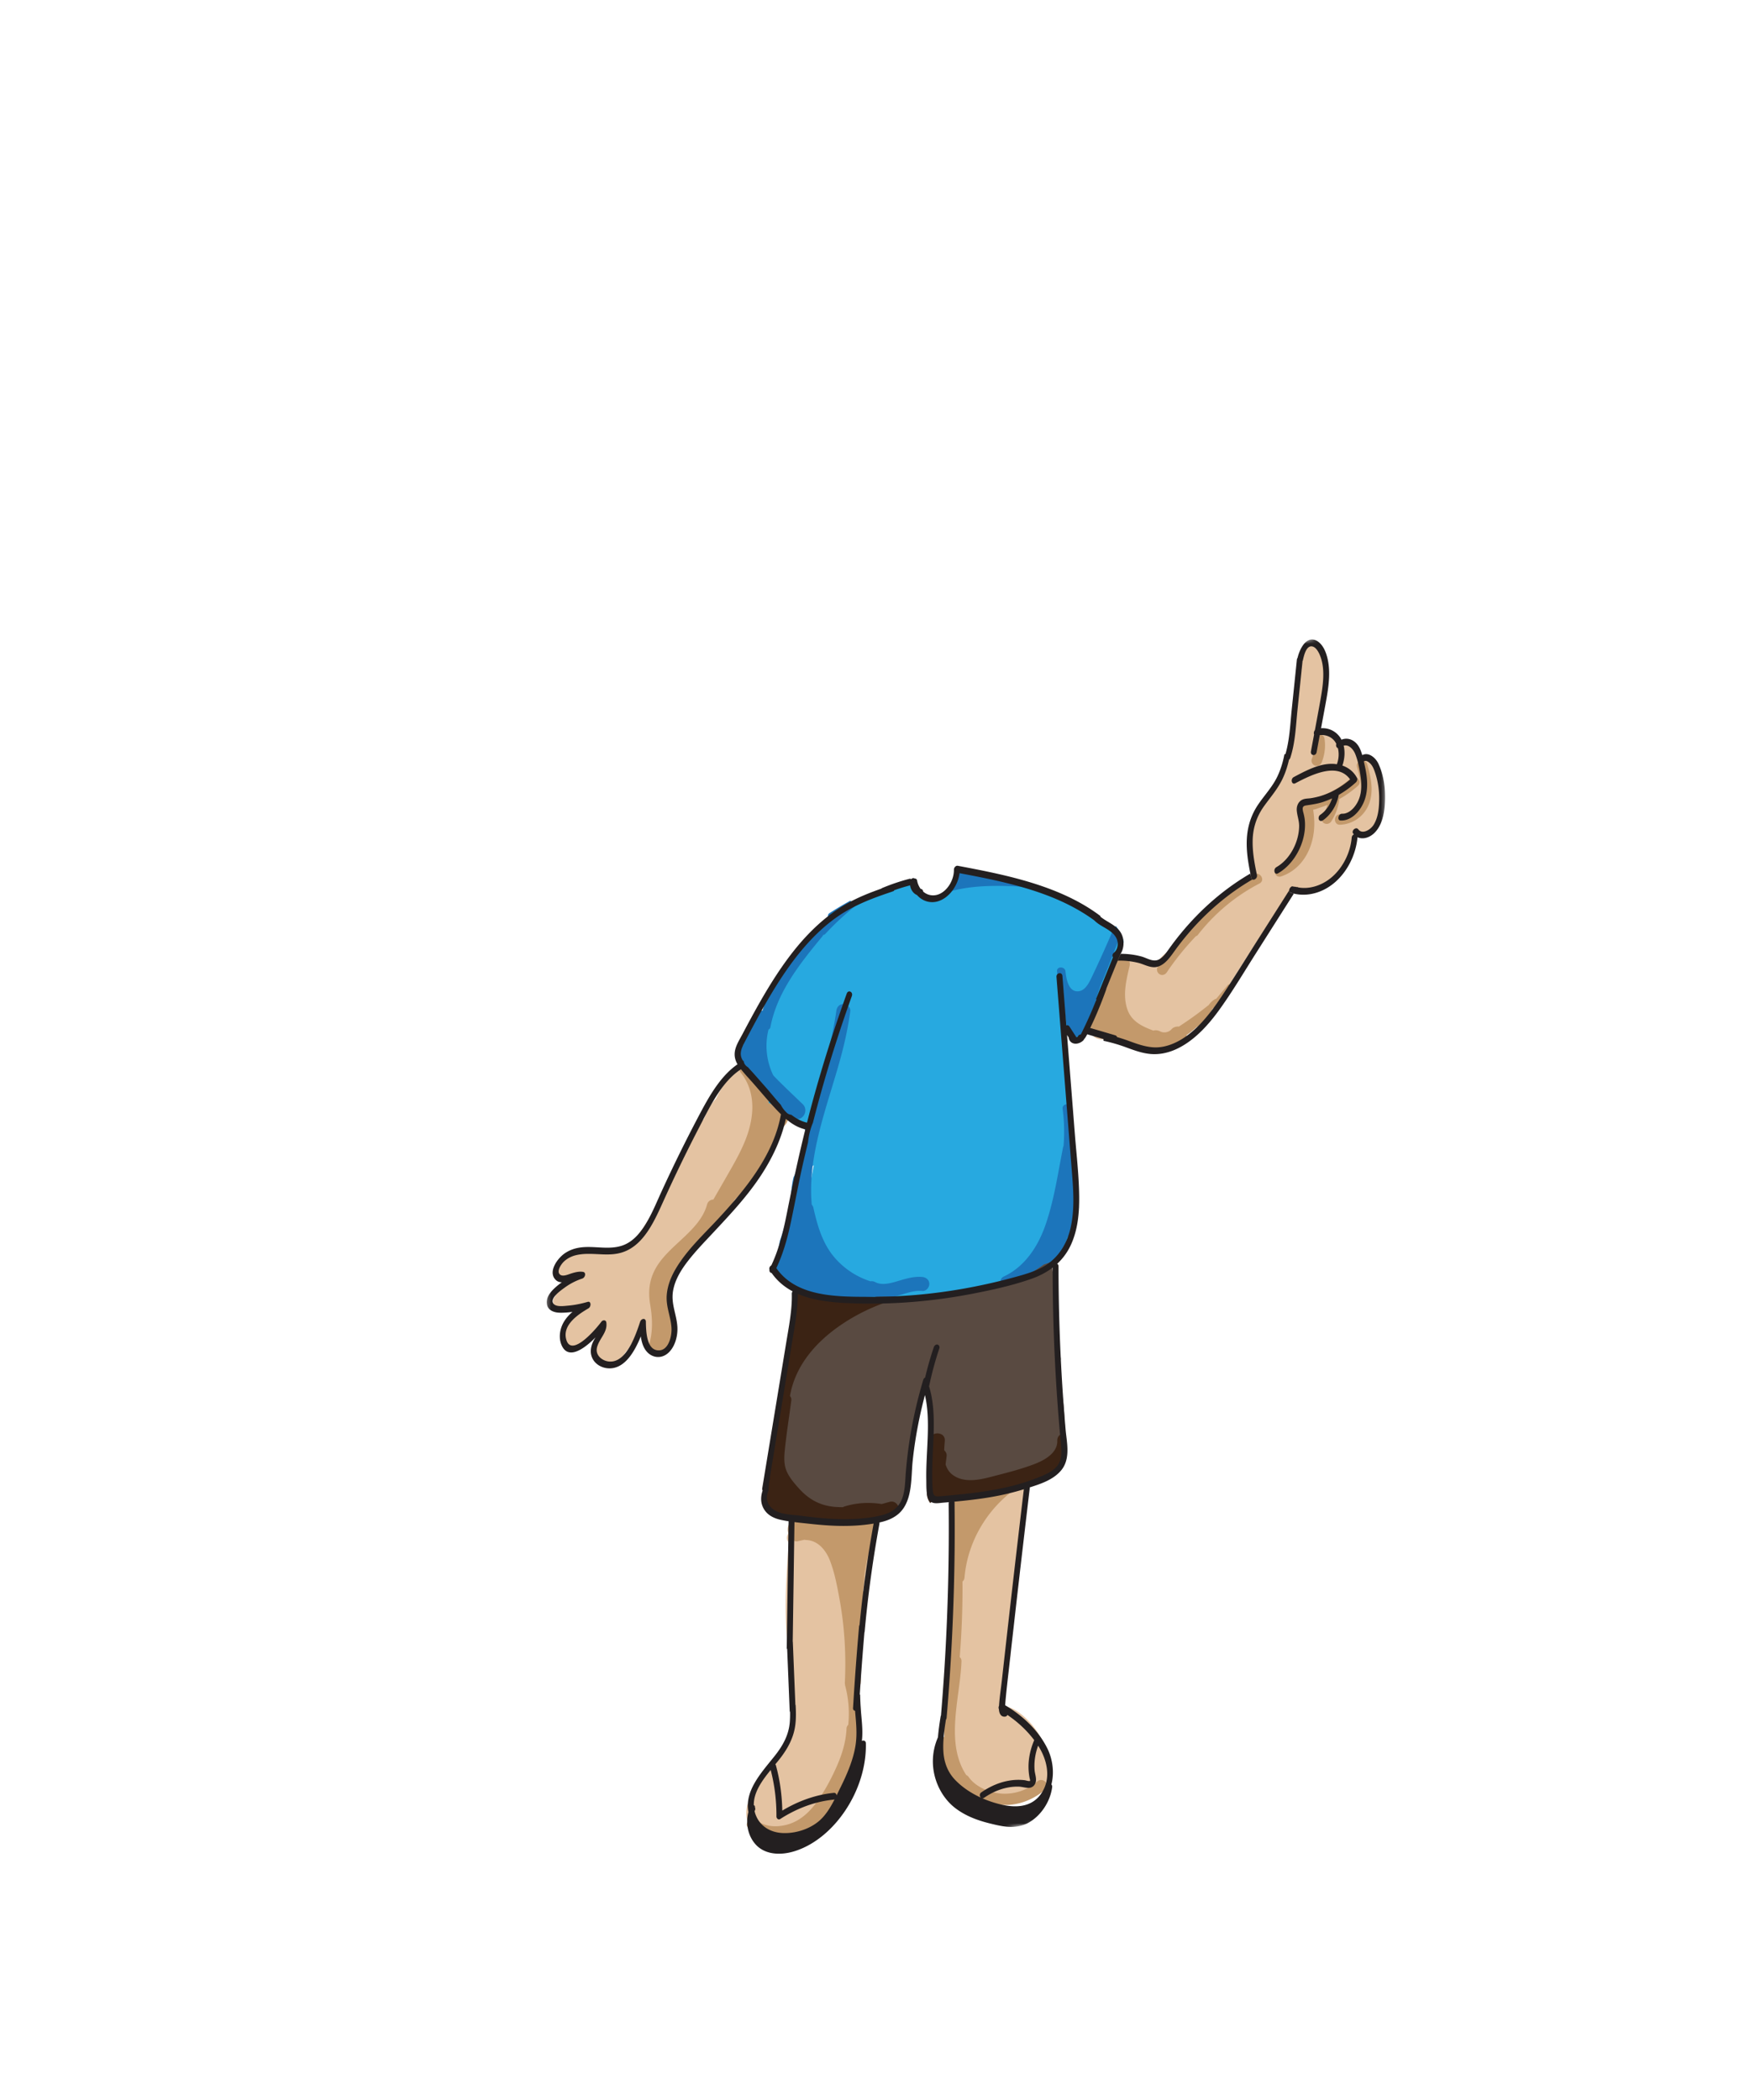 <svg width="500" height="600" xmlns="http://www.w3.org/2000/svg" xmlns:xlink="http://www.w3.org/1999/xlink"><defs><path id="a" d="M240.819.554l-.603 324.551L.908 367l.603-324.551"/><path id="c" d="M240.819.554l-.603 324.551L.908 367l.603-324.551"/><path id="e" d="M240.819.554l-.603 324.551L.908 367l.603-324.551"/></defs><g fill="none" fill-rule="evenodd"><path d="M391.687 217.387c-1.093-1.3-2.473-1.404-3.614-.848a26.24 26.24 0 00-1.052-2.381c-.97-1.932-2.859-2.111-4.346-1.343a12.534 12.534 0 00-1.896-2.585c-1.144-1.195-3.135-1.303-4.475-.412.627-3.135 1.121-6.287 1.352-9.468.578-.64.93-1.507 1.046-2.444.47-3.783.244-7.503-.496-11.238-.875-4.415-7.623-2.546-6.75 1.86a26.1 26.1 0 01.396 3.019c-.704.559-1.167 1.429-1.106 2.633.49 9.854-2.52 19.369-4.738 28.877-.028.122-.042.239-.058.357a29.182 29.182 0 00-3.44 4.966c-.498.252-.962.63-1.343 1.182-2.08 3.009-3.905 5.208-4.065 8.966-.163 3.808.27 7.664.882 11.432-5.517 2.852-10.177 6.89-14.317 11.514-2.716 3.034-5.819 6.329-8.139 9.939a3.769 3.769 0 00-1.65.43c-1.276.67-2.396 1.776-3.12 3.032a123.17 123.17 0 00-6.959-1.096c-1.935-.242-3.775-.163-5.229 1.37-1.58 1.669-2.049 4.549-2.72 6.653l-2.725 8.556c-2.774 1.46-2.242 6.607 1.631 6.607.082 0 .153-.018.232-.023.424.042.847.012 1.271-.102l.836-.352a3.28 3.28 0 00.48-.356l.022.01a32.862 32.862 0 007.46 1.929c.524.895 1.485 1.5 2.887 1.39 8.74-.69 14.5-5.516 18.912-11.975a3.419 3.419 0 001.415-1.311 753.638 753.638 0 0120.883-32.14c4.982 1 9.934-.831 13.223-4.896 2.647-3.272 3.788-7.121 4.323-11.124 1.212.654 2.765.715 4.091-.402 5.371-4.527 5.246-15.058.896-20.226" fill="#E4C3A2"/><path d="M350.8 281.428l-3.343 3.978a.478.478 0 00-.286.061 5.421 5.421 0 00-1.857 1.737.62.62 0 00-.149.087 99.878 99.878 0 01-8.344 6.02c-.093-.01-.185-.027-.28-.023-.64.029-1.327.238-1.767.732-.139.155-.295.288-.45.424a5.146 5.146 0 01-.526.302 5.648 5.648 0 01-.747.204 5.436 5.436 0 01-.755.001 5.19 5.19 0 01-.649-.178c-.05-.027-.104-.049-.154-.076-.575-.32-1.287-.428-1.926-.252-.01.003-.023.01-.035.013-3.1-1.149-6.182-2.58-7.38-5.925-1.457-4.068-.387-8.417.57-12.469.736-3.13-4.083-4.465-4.822-1.33-.454 1.926-.903 3.912-1.176 5.91a2.477 2.477 0 00-.478.075c-1.143.314-1.706 1.304-1.836 2.411-.25 2.15-.969 4.277-2.022 6.162-.773 1.384-1.704 2.752-.856 4.36.636 1.207 1.911 1.78 3.083 2.358a35.341 35.341 0 0014.97 3.625c.213.004.418-.032.618-.084 2.787.933 6.11.242 8.106-1.995.442-.496.732-1.09.732-1.768l-.003-.027a29.263 29.263 0 002.95-2.376.501.501 0 00.2-.091 17.01 17.01 0 004.143-4.796.509.509 0 00.067-.222c.531-.42.964-.938 1.25-1.546 1.286-1.531 2.572-3.064 3.86-4.595.41-.49-.294-1.2-.708-.707" fill="#C3996B"/><path d="M224.107 314.813c-.298-.414-.671-.744-1.173-.933a10.939 10.939 0 00-1.514-2.438c-.41-.503-1.11-.688-1.795-.644a41.114 41.114 0 00-4.768-5.591c-.827-.81-2.416-.903-3.284-.104a2.238 2.238 0 00-.528.728c-3.114 1.96-5.007 4.952-6.462 8.09-1.616 1.56-2.658 3.723-3.443 5.76a14.384 14.384 0 00-2.912 4.368c-1.998 3.115-3.636 6.415-4.853 9.872a1.964 1.964 0 00-.108.596 171.908 171.908 0 00-4.45 7.573c-3.025 5.48-6.1 11.52-11.247 15.67-.034 0-.067-.01-.102-.006l-2.565.162c-.235.015-.46.07-.665.168-3.293-.256-6.616-.485-9.874-.027-.424.059-.743.376-.924.763-.266.06-.532.117-.791.2-1.44.462-3.623 1.49-3.504 3.296.014.216.069.404.147.57.039.668.19 1.312.35 1.96.579.267.993.759 1.1 1.47.145.964-.473 1.858-1.395 2.138a17.25 17.25 0 00-.62.203l-.117.039a.38.38 0 01-.058.03l-.001.002c.282.579.323 1.283-.066 1.802-.127.169-.23.344-.336.525l-.021.032c-.002.02-.003.039-.01.074a3.213 3.213 0 01-.058.258c.003.042-.025.297-.024.374 0 .088.05.398.038.377.019.093.037.186.062.278.028.1.063.197.097.294.01.006.126.28.163.345.064.116.139.224.212.333.04.046.152.187.183.219.067.069.14.13.212.195.015-.01.305.19.368.229.014.008.018.01.028.018.02.002.036.002.068.007.075.012.262.027.288.035l.11-.002c.145-.024.295-.055.473-.103.363-.1.689-.093.98-.023.688-.15 1.378-.29 2.035-.547.594-.234 1.28.205 1.507.74.105.25.11.52.054.774l.01-.002-.011.009a1.231 1.231 0 01-.576.814c-.477.275-.93.587-1.396.879-.158.1-.323.183-.485.273a1.883 1.883 0 01-1.082.838c-.022.007-.043.01-.064.016-.008.066-.014.132-.033.202-.336 1.284-.483 2.635-.22 3.892.275 1.31.82 2.538 1.374 3.75.038-.011.07-.013.11-.028a.973.973 0 01.28-.055c.154-.104.302-.214.455-.32.288.119.613.153.946.066 1.609-.418 3.102-1.357 4.217-2.613.137-.112.27-.231.417-.327.58-.377 1.412-.116 1.748.459.36.616.119 1.372-.458 1.748-.05.033-.2.149-.187.135a3.455 3.455 0 00-.13.11c-.16.148-.296.31-.44.47l-.067.096-.09.135c.498.177.866.645.87 1.193a9.334 9.334 0 00.03.578c.048.227.096.45.168.674.035.106.075.21.115.314.012.02.112.25.13.285.124.249.264.49.419.72.02.032.123.172.143.205.075.09.15.18.23.267a.023.023 0 00.008.007c.239-.014.48.037.69.169.004 0 .278.162.213.13-.08-.035.196.068.232.078.074.02.15.038.228.052.027.003.074.008.102.008.112.002.223.006.336 0 .014 0 .103-.008.152-.012.053-.013.22-.046.217-.045a4.98 4.98 0 00.238-.07c.03-.01.062-.011.094-.018.169-.185.312-.39.465-.59a1.4 1.4 0 00.67-.02c1.624-.456 2.874-1.641 3.725-3.056a9.232 9.232 0 001.796-2.727c.125.262.262.518.423.762.319-.89.77-1.745 1.249-2.544.366-.613 1.13-.784 1.748-.458.606.32.802 1.174.458 1.748a20.95 20.95 0 00-.455.816c.012.032.035.057.044.09.033.132.076.26.115.39a.925.925 0 01.367.263c.19.24.376.486.555.736l.025.034a.993.993 0 01.242.11c.3.203.592.432.849.69.048.047.09.1.136.149.56-.12 1.02-.35 1.34-.713 2.412-1.604 2.306-4.515 2.112-7.048l-.666-8.726v-.001a1.5 1.5 0 00.449-.77c1.766-8.54 9.037-14.672 15.247-20.82 3.595-3.558 6.949-7.311 9.968-11.283 2.895-3.81 5.755-7.832 7.642-12.147a19.8 19.8 0 00.96-2.721c.243-.154.456-.346.64-.582.755-.964 1.162-2.201 1.184-3.38.022-1.18-.308-2.434-1.028-3.433" fill="#E4C3A2"/><path d="M225.293 317.06c-.083-.36-.24-.706-.395-1.045-.238-.528-.612-1.013-1.038-1.432-.017-.016-.039-.029-.056-.045-.569-1.668-1.688-3.166-3.529-4.26a2.683 2.683 0 00-.456-.217c-1.379-1.903-2.79-3.789-4.163-5.69-.734-.918-1.954-1.434-3.153-.85-1.035.503-1.613 1.878-.923 2.832.287.4.575.798.863 1.196 3.742 5.713 2.818 12.652.327 18.68-1.483 3.586-3.477 6.968-5.425 10.36l-3.522 6.134c-.809.053-1.55.485-1.807 1.427-1.969 7.238-10.2 11.19-14.18 17.4-2.28 3.561-2.742 7.168-2.068 11.203.692 4.138.82 8.012-.503 12.06-.843 2.58 3.6 3.832 4.442 1.253.035-.108.061-.215.095-.322.205-.074.407-.2.591-.409 2.877-3.255 1.72-7.42.733-11.18-.602-2.299-.63-4.295.126-6.562.697-2.088 1.726-4.032 2.965-5.847.305-.448.315-.885.156-1.25 2.94-3.226 6.536-6.012 9.137-9.4.501-.109.965-.405 1.285-.964.715-1.245 1.431-2.49 2.145-3.736 1.028-.37 1.623-1.14 2.11-2.086.266-.518.55-1.027.841-1.532.195-.19.387-.38.614-.578.08-.068.144-.145.201-.23a30.336 30.336 0 001.634-1.739c.382-.056.75-.26 1.018-.667 1.907-2.869 3.851-5.718 5.71-8.62 1.75-2.734 3.325-5.599 4.225-8.735.005-.015.004-.028.008-.043l.207-.07c.355-.176.64-.417.857-.725.14-.164.261-.337.361-.523.177-.326.36-.66.471-1.012.17-.538.273-1.129.24-1.692a6.65 6.65 0 00-.144-1.085" fill="#C3996B"/><path d="M250.705 436.72c-.355-1.148-1.578-1.582-2.794-1.41l-10.601 1.496c-3.087.436-6.59 1.347-9.683.58-2.385-.591-3.604 2.099-2.221 3.367-.023.099-.05.196-.057.304-.853 11.28-1.592 22.59.34 33.819-.564 7.73 1.766 15.675-.787 23.227-.05.147-.078.288-.093.425a199.467 199.467 0 01-6.424 8.673c-1.837 2.34-3.657 4.843-4.196 7.66-.353.262-.664.608-.734 1.002-.214 1.225-.344 2.367-.093 3.595.248 1.212 1.057 2.276 2.139 3.019.457.313.94.55 1.44.74.28.38.695.68 1.238.793a13.97 13.97 0 008.03-.719c.027 0 .05.005.078.005 3.663-.148 5.993-2.195 7.775-4.696a30.651 30.651 0 002.67-2.226c.409-.383.666-.894.666-1.428 0-.16-.034-.33-.083-.498 3.852-7.063 8.314-14.582 7.635-22.503.156-.35.204-.756.085-1.212-1.17-4.457-.418-9.12.018-13.622l1.409-14.543c.054-.555-.121-.983-.42-1.3a106.076 106.076 0 013.773-22.33c.754-.474 1.125-1.458.89-2.218m48.382 63.452c-1.343-3.732-3.588-7.17-6.585-9.786-1.654-1.442-3.518-2.69-5.76-2.887-.084-.007-.168-.002-.25-.006.206-4.188.61-8.366 1.242-12.513.53-.393.861-1.034.914-1.743l1.741-22.992a1.736 1.736 0 00-.214-.947c.967-7.33 1.891-14.665 2.728-22.01a1.531 1.531 0 00-.076-.645c.219-1.01.425-2.022.662-3.028.45-1.906-1.473-3.235-3.152-2.423a87.951 87.951 0 01-15.841 5.831c-1.636.432-1.84 2.152-1.138 3.26-.002.024-.01.048-.013.074a4.91 4.91 0 00-.004 1.021 2.016 2.016 0 00-.314 1.183l.32 10.94c.04 1.375.068 2.756.152 4.131l-.015.181c-.014.183.01.36.053.53.006.067.005.135.01.203.045.508.092 1.084.17 1.668-.432.512-.587 1.21-.457 1.96a46.851 46.851 0 01.235 1.512l.069.57v.013c-.03.28-.064.56-.089.838-.203 2.21-.394 4.421-.589 6.633a1.53 1.53 0 00.02.4c-.373.382-.61.878-.543 1.414.62 4.881-.402 9.932-.672 14.816a170.768 170.768 0 00-.198 13.214c-.58.322-1.006.917-1.009 1.785-.01 2.82-.022 5.638-.034 8.458-.005 1.261-.119 2.611.225 3.84.358 1.283 1.232 2.233 2.18 3.123 3.561 3.35 7.782 6.15 12.797 6.424.16.01.315-.008.465-.04l.548-.074c.23-.064.432-.173.622-.302 3.594.668 7.477-.362 9.996-3.114 2.962-3.235 3.243-7.504 1.803-11.512" fill="#E4C3A2"/><path d="M249.809 435.084c-1.164-1.732-3.6-1.337-5.486-1.218-1.923.121-3.842.298-5.753.524-3.962.47-8.065-.638-11.936.256-2.812.65-1.436 6.338 1.384 5.687.61-.14 1.223-.27 1.835-.402.168.041.347.07.54.078 3.48.15 5.668 3.135 6.71 5.812 1.396 3.59 2.104 7.47 2.785 11.211 1.426 7.842 1.882 15.816 1.498 23.752-.01.196.015.373.054.54.004.11.02.221.05.338a30.92 30.92 0 01.858 11.166c-.272.242-.46.576-.478 1.013-.16 3.863-1.337 7.587-2.94 11.154-1.478 3.29-3.224 6.584-5.35 9.58-1.913 2.695-4.451 5.313-7.852 6.49-3.048 1.054-6.805 1.116-9.411-.873-1.652-1.26-4.058.882-2.394 2.153 3.118 2.381 7.199 2.96 11.125 2.095 4.258-.938 8.255-2.228 10.826-5.32 2.746-3.302 4.787-7.85 6.562-11.633 1.535-3.27 2.002-7.292 2.532-10.789.14-.155.24-.337.28-.542a34.223 34.223 0 00-.16-13.883c.457-.326.78-.82.812-1.489.229-4.727.133-9.46-.261-14.172.946-.442 1.457-1.37 1.19-2.349a17.79 17.79 0 01-.284-1.18c-.034-.17-.064-.34-.095-.512-.006-.034-.01-.046-.013-.069l-.008-.076a18.637 18.637 0 01-.136-2.239c.005-.729.024-1.489.16-2.21l.033-.172c.03-.17.064-.34.1-.51.085-.396.186-.788.298-1.178.159-.556.029-1.165-.307-1.65.227-1.347.375-2.74.375-4.143a50.42 50.42 0 011.046-5.66 54.603 54.603 0 011.523-5.08c.52-1.468 1.272-3.035.288-4.5m46.574 73.904a14.113 14.113 0 01-10.18 3.475c-3.377-.216-7.43-1.871-9.434-4.728a1.642 1.642 0 00-.695-.573c-6.15-9.31-1.733-22.235-1.362-32.494.02-.544-.19-.942-.509-1.2.584-7.183.852-14.386.79-21.593.31-.26.54-.631.581-1.137.894-10.724 7.063-20.674 16.125-26.408.631-.031 1.057-.366 1.28-.814 1.44-.911.591-3.536-1.236-2.92l-10.63 3.583c-1.857.626-3.715 1.246-5.57 1.877-1.326.453-2.497.949-2.853 2.437-.39 1.622-.129 3.567-.147 5.229l-.06 5.583-.116 10.347c-.354.256-.6.666-.593 1.24a240.631 240.631 0 01-.909 24.136c-.05.595.183 1.012.542 1.263-.416 6.455-1.822 13.353-1.597 19.903-.26.2-.454.474-.514.807a15.588 15.588 0 00-.16 4.135 1.301 1.301 0 00-.09.552c.214 2.966 1.423 5.742 3.516 7.868.413.418 1.023.526 1.567.379.317.43.647.856 1.006 1.274.315.366.68.516 1.036.522 2.674 2.292 6.245 3.624 9.677 3.924 4.675.409 9.318-1.32 12.811-4.391 1.56-1.37-.725-3.64-2.276-2.276" fill="#C3996B"/><path d="M319.127 265.071a2.26 2.26 0 01-.22-.386c-.684.255-1.46.251-2.056-.183-6-4.362-12.54-8.202-19.455-10.918-6.988-2.742-14.72-2.753-21.69-5.578-1.01 1.265-2.245 2.535-3.485 3.373-.495 1.45-1.16 2.961-2.447 3.86-2.924 2.042-7.682.237-8.48-3.273a1.252 1.252 0 01.192-1l-.003-.01c-1.908.471-3.752 1.16-5.586 1.88a.856.856 0 01-.673.833c-2.436.647-4.96 1.228-7.322 2.162-14.088 9.471-24.834 23.64-30.4 40.743-.06.184-.078.354-.118.532-1.601 2.685-3.29 5.325-5.15 7.871a35.875 35.875 0 011.5 1.62c2.166 2.216 3.938 4.793 5.6 7.398.233.364.329.777.33 1.192.318.042.645.151.97.352 1.212.75 2.347 1.62 3.658 2.194.88.386 1.25 1.393 1.19 2.31.889.563 1.827 1.038 2.846 1.34.988.292 1.919 1.308 1.828 2.401-.207 2.511-.924 4.878-1.704 7.234.523 1.023.26 1.964-.362 2.605 1.48.468 3.215.293 4.403-.688a1590.332 1590.332 0 00-6.16 34.676c2.3 1.141 4.7 2.076 6.978 3.266.099.051.182.12.268.182 1.75.453 3.495.953 5.256 1.336 3.224-.635 6.589.027 9.855-.14 4.454-.23 8.878-.946 13.325-1.286 2.24-.17 4.484-.318 6.727-.479.408-.105.817-.21 1.225-.313 3.996-.997 8.045-1.875 12.155-2.227a32.037 32.037 0 011.884-.105l2.254-.32c1.25-.956 2.815-1.61 4.18-2.167 1.377-.562 2.78-1.055 4.18-1.552.657-.233 1.315-.466 1.969-.707.357-.13.714-.264 1.069-.402.07-.026.593-.236.689-.272 4.99-2.128 8.425-7.426 9.265-12.952.117-1 .195-2.005.205-3.018a2.438 2.438 0 01.417-1.389 55.172 55.172 0 00-.254-3.089c-.376-3.279-1.35-7.09-.444-10.474-.792-4.56-1.093-9.197-1.006-13.824-.032-.099-.07-.195-.087-.303-.472-3.132-.884-6.386-.778-9.583a.891.891 0 01-.224-.586 6.901 6.901 0 00-.053-.78 45.284 45.284 0 01-.643-2.377c-.093-.372.01-.657.196-.86-.048-1.368-.3-2.769-.314-4.148l-.02-.092a10.126 10.126 0 01-.593-1.969c-.077-.426.052-.86.443-1.09.335-.196.912-.18 1.169.151.515.665 1.34 1.321 2.138 1.42.478-.24.94-.51 1.387-.804.413-.802.835-1.598 1.298-2.37a.959.959 0 01.279-.295 5.527 5.527 0 00-.446-1.096c-.012-.444-.02-.888-.032-1.33.335.24.687.465 1.052.676.186-.548.397-1.074.586-1.537.938-2.315 2.026-4.563 3.125-6.804 1.048-2.14 1.833-4.04 2.663-6.143 1.132-2.869 2.406-5.683 3.398-8.6-.276-1.477-1.012-2.819-1.947-4.088" fill="#27A9E0"/><path d="M255.897 252.834a.856.856 0 01-.674.834c-3.738.995-7.688 1.814-10.933 4.03-.545.371-1.062.073-1.286-.389a100.754 100.754 0 00-5.997 3.571.962.962 0 00-.438 1.047 54.473 54.473 0 00-7.072 8.02.766.766 0 00-.138.374 94.887 94.887 0 00-6.358 8.621c-.523.804-1.065 1.627-1.596 2.467-.06.065-.125.12-.172.212-.05.1-.098.203-.149.304-1.338 2.154-2.573 4.424-3.225 6.824-.595.012-1.18.212-1.64.678-2.424 2.448-3.713 5.72-3.825 9.05-1.099.898-1.585 2.302-1.376 3.736.22 1.512 1.195 2.568 2.26 3.58.266.253.517.522.77.79.45.688.936 1.355 1.452 2.007l.117.15a33.322 33.322 0 001.7 1.955c1.411 1.964 2.875 3.986 4.615 5.683.758.5 1.523.99 2.36 1.355.52.228.858.676 1.04 1.192.334.181.668.366 1.025.517 1.148.488 2.417.438 3.226-.644.728-.974.716-2.399-.196-3.282-2.69-2.602-5.448-5.152-8.049-7.844-.104-.107-.203-.215-.305-.323l-.143-.193a19.327 19.327 0 01-1.31-13.025c.256-.087.466-.29.535-.656 1.912-10.079 8.51-18.249 14.864-25.965a1.03 1.03 0 00.194-.383.874.874 0 00.63-.297 78.078 78.078 0 018.672-8.049 99.599 99.599 0 0112.455-5.718c.426-.16.611-.51.643-.87a106.8 106.8 0 00-1.676.641" fill="#1C75BB"/><path d="M263.52 364.85c-2.64-.25-5.162.65-7.658 1.366-1.979.568-4.106 1.012-5.81.09a2.104 2.104 0 00-1.346-.219 22.574 22.574 0 01-10.095-6.595c-3.562-4.04-5.064-9.252-6.21-14.402a1.867 1.867 0 00-.473-.906c-1.285-14.397 4.605-28.473 8.304-42.156 1.171-4.33 2.111-8.699 2.706-13.147.144-1.073-1.022-2-2-2-1.2 0-1.856.924-2 2-1.573 11.751-6.053 22.834-8.843 34.3.05.196.078.397.061.603-.195 2.356-.842 4.585-1.565 6.796a59.9 59.9 0 00-.087.566c.521 1.16.06 2.207-.788 2.801-.266.818-.556 1.625-.978 2.377-.68 2.563-.666 5.57-1.15 8.08a69.082 69.082 0 01-2.777 10.135 47.27 47.27 0 01-.298 1.632c-.384 1.901-.895 3.794-1.66 5.58a9.86 9.86 0 00-.469 1.3c.175.231.34.47.497.713.153.176.303.355.467.523a13.121 13.121 0 001.062.972l.083.068a25.151 25.151 0 003.41 2.076c2.428 1.242 4.99 2.21 7.408 3.473.095.05.174.116.26.177.17.044.34.084.51.13 5.268.08 10.597-.434 15.856-.679h.002c1.961.503 4.038.312 6.042-.177 2.52-.617 4.914-1.727 7.538-1.477 1.076.103 2-.992 2-2 0-1.167-.92-1.897-2-2m26.921.508c1.377-.562 2.78-1.055 4.181-1.552.656-.233 1.313-.466 1.967-.707a60.02 60.02 0 001.07-.402c.069-.027.593-.236.688-.272a13.498 13.498 0 003.566-2.263 19.69 19.69 0 002.153-3.94c.367-.898.646-1.817.891-2.745.5-.194.934-.547 1.239-1.055.496-.828.516-1.76.592-2.693l.09-1.124c.26-1.413.381-2.852.343-4.288-.001-.056-.013-.11-.019-.166a36.42 36.42 0 00-.016-4.14 1.915 1.915 0 00-.145-1.218 2.314 2.314 0 00-.266-.582c-.001-.059.002-.117.001-.175a1.982 1.982 0 00-.048-.402c.179-.16.306-.397.328-.713a31.433 31.433 0 00-.053-4.977c.108-.579.22-1.153.331-1.73a67.327 67.327 0 01-.419-3.256 2.318 2.318 0 00-.633-.383l-.057-.758a8.899 8.899 0 00-.213-2.72 53.622 53.622 0 00-.479-6.856c-.173-1.27-2.1-.73-1.929.531.48 3.516.548 7.071.272 10.607a2.087 2.087 0 00-.15.462c-1.491 7.486-2.562 15.263-5.132 22.475-2.129 5.977-5.837 11.586-11.719 14.367-1.272.601-1.238 1.902-.571 2.78 1.242-.928 2.793-1.557 4.137-2.105m6.955-111.774c-5.999-2.355-12.547-2.698-18.69-4.535a13.272 13.272 0 00-1.29.02c-.006 0-.01.002-.015.003-.725-.028-1.452-.02-2.18-.015-.704-.24-1.414-.46-2.152-.502-.01.035-.023.071-.032.107-.23.8-.446 1.606-.706 2.398-.492 1.491-1.136 3.095-2.424 4.072 8.324-2.663 17.241-2.123 25.892-1.542a1.1 1.1 0 00.366-.037c1.08.405 2.222.664 3.37.92a72.355 72.355 0 00-2.139-.889m14.492 37.122c.036-.09.08-.177.117-.267.546-1.756.923-3.567 1.266-5.373.354-1.05.71-2.098 1.063-3.148a427.564 427.564 0 005.915-15.068 13.887 13.887 0 00-1.122-1.78 2.217 2.217 0 01-.22-.388c-.165.06-.334.11-.506.138-2.022 4.744-4.12 9.46-6.353 14.118-.717 1.496-1.783 3.945-3.747 4.259-3.079.493-3.68-3.743-3.88-5.683-.149-1.452-2.558-1.467-2.408 0 .215 2.085.563 4.357 1.906 6a.87.87 0 00-.254.746l.967 8.03c.187 1.545.4 3.557 2.353 3.923.39.074.9-.02 1.194-.32.521.215 1.193.132 1.55-.421.543-.846.995-1.726 1.386-2.628.213-.765.516-1.507.773-2.138" fill="#1C75BB"/><path d="M378.478 211.327c-.052-.413-.133-.754-.439-1.061-.26-.259-.688-.456-1.06-.439-.73.033-1.606.667-1.5 1.5.124.996.112 1.982.012 2.979a8.72 8.72 0 01-.074.428 12.318 12.318 0 01-.64 2.199c-.135.34-.026.854.15 1.156.183.311.54.608.897.69.863.196 1.537-.265 1.845-1.048a13.15 13.15 0 00.81-6.404m12.146 7.049c-.542-1.85-3.437-1.062-2.894.797.86 2.937 1.679 6.09.734 9.11-.777 2.483-2.978 4.252-5.597 4.355-1.924.076-1.933 3.076 0 3 3.703-.146 6.86-2.41 8.232-5.84 1.476-3.696.6-7.75-.475-11.422" fill="#C3996B"/><path d="M385.875 222.382c-2.373 2.129-5.13 3.854-8.116 4.982-1.393.527-2.931.712-4.298 1.257-1.736.692-1.331 2.227-1.14 3.715.746 5.796-.836 13.089-7.077 15.17-1.822.608-1.041 3.506.798 2.894 6.317-2.108 9.414-8.541 9.47-14.872.009-.907-.04-1.813-.135-2.715a37.507 37.507 0 00-.163-1.3l-.026-.17c.648-.088 1.5-.453 1.999-.611a28.286 28.286 0 002.059-.752c-.09.3-.175.602-.286.896-.043.112-.088.223-.132.335l-.006.013c-.106.23-.212.462-.328.689-.216.426-.455.838-.713 1.24-.424.662-.157 1.685.538 2.052.744.393 1.6.169 2.053-.538a15.277 15.277 0 002.214-5.756c.03-.2.047-.388.03-.574a30.115 30.115 0 005.38-3.834c1.44-1.292-.687-3.408-2.121-2.121m-27.521 27.446a55.495 55.495 0 00-17.184 13.89c-.067.05-.135.1-.2.164a82.666 82.666 0 00-10.195 12.422c-.45.673-.13 1.661.538 2.052.737.431 1.601.137 2.053-.538 2.465-3.678 5.255-7.114 8.301-10.32.22-.066.42-.182.567-.37a53.434 53.434 0 0117.634-14.71c1.715-.888.2-3.478-1.514-2.59" fill="#C3996B"/><path d="M303.832 401.08c-.443-4.158-1.796-8.476-.782-12.65.007-.031.02-.054.028-.082-.106-.968-.221-1.934-.323-2.905-.401-3.772-.484-7.567-.616-11.355-.103-2.951-.606-5.731-1.05-8.643-.244-1.602-.502-3.32-.471-5.003-.441.172-.882.337-1.297.483-.363.128-.73.246-1.094.372-1.86 1.346-3.805 2.564-5.934 3.504-5.322 2.35-11.27 4.306-17.16 4.362-.242.33-.577.577-.99.638-7.54 1.105-15.112.598-22.697.742-6.357.12-12.747 1.554-18.745-.786-.247.016-.493.038-.74.054a4.263 4.263 0 00-.585.087c-.945-.911-2.462-1.137-3.71-.684-.601 4.786-1.437 9.536-2.315 14.279-.025 1.039-.04 2.079-.067 3.118a3.232 3.232 0 00-.352.969c-.632 3.38-1.401 6.846-2.178 10.357-.568 3.528-1.058 7.068-1.38 10.633a1.922 1.922 0 01-.912 1.5c-.015 1.297-.28 2.662-.39 3.384-.246 1.625-.585 3.233-.921 4.843-.305 3.337-.405 6.656-.174 9.927a7.758 7.758 0 00-.744 1.25c.248.999.66 1.937 1.303 2.767 2.79.289 5.538.862 8.295 1.394 3.327.642 6.68.876 10.053 1.158 3.242.27 6.56.476 9.789-.041 2.07-.332 4.058-.988 6.086-1.451.315-.185.632-.366.93-.574 7.027-4.868 5.185-14.3 6.107-21.717 1.056-8.488 3.718-17.107 6.564-25.191-.524 3.384-2.74 7.083-2.358 10.8.489 4.786 1.067 9.269 1.117 14.027-.114.805 1.022 1.875.908 2.68-.101.713-.133 1.347.088 1.986a23.622 23.622 0 00-.181 5.439c-1.28 1.927-.405 5.232 2.65 5.232.596 0 1.1-.135 1.53-.352.106.007.202.03.31.03 1.552 0 2.6.926 3.384-.491.12-.028.874-.344.993-.373.605.254 1.467.042 2.234-.124 4.913-1.063 10.505-1.428 15.145-3.352 3.489-1.446 7.05-5.345 9.575-8.288a8.372 8.372 0 001.665-3.062c-.261-2.951-.272-5.928-.588-8.89" fill="#594A41"/><path d="M254.068 429.125c-.712.208-1.43.401-2.146.6-3.544-.566-7.116-.378-10.572.672-.195.06-.365.14-.52.23a35.611 35.611 0 01-1.877-.058c-4.337-.26-7.651-1.99-10.539-5.143-1.291-1.408-2.565-2.894-3.437-4.599-1.008-1.973-.984-4.124-.771-6.274.48-4.826 1.252-9.64 1.887-14.449.06-.459-.102-.89-.384-1.25 1.503-8.773 7.529-15.609 14.949-20.568a54.887 54.887 0 0117.853-7.758c-2.353-.013-4.709-.03-7.066.014-6.873.13-13.784 1.798-20.198-1.433l-1.559-.108a1.818 1.818 0 00-.778.13c-.086-.016-.172-.027-.258-.043a2.72 2.72 0 00-.969 0v.002c-.808 6.488-2.052 12.91-3.253 19.335.054.067.097.142.159.203-.109.2-.205.405-.308.607-1.192 6.412-2.321 12.833-2.906 19.335a1.93 1.93 0 01-.913 1.505c-.016 1.294-.28 2.657-.389 3.38a58.033 58.033 0 01-.421 2.372c-.003.065-.01.13-.013.195-.024.603-.008 1.188.041 1.758-.27.373-.444.83-.499 1.321l-.931 8.326c-.051.46-.101.92-.154 1.38.217 1.247.657 2.421 1.439 3.434 2.791.288 5.539.862 8.295 1.394 3.328.642 6.681.875 10.053 1.157 3.243.272 6.56.477 9.79-.04 2.438-.392 4.762-1.225 7.172-1.67a25.622 25.622 0 011.908-1.282c.319-1.448-.811-3.222-2.685-2.675m49.57-10.735c.15-1.244.271-2.489.275-3.747a1.91 1.91 0 01.9-1.615 39.58 39.58 0 01-.425-3.459c-1.157-.083-2.342.588-2.303 2.06.091 3.473-3.544 5.514-6.406 6.628-4.1 1.594-8.545 2.66-12.803 3.77-3.409.89-7.64 1.647-10.695-.646-1.046-.785-1.658-1.824-2.01-2.977l.3-2.42c.074-.608-.234-1.203-.703-1.629.032-.92.114-1.826.182-2.663.233-2.818-4.223-2.897-4.455-.089-.188 2.284-.269 4.72.187 6.985l-.406 3.287c-.214 1.73-.632 3.54-.43 5.283.103.878.442 1.675.955 2.313.306-.427.806-.708 1.516-.656 3.003.22 5.982-.14 8.93-.686.032-.08.08-.154.1-.24.21-.19.381-.417.501-.669 2.05.066 4.143-.216 6.124-.685 2.7-.639 5.357-1.473 8.023-2.232 2.524-.719 5.051-1.422 7.463-2.46 1.873-.807 3.72-1.977 5.18-3.453" fill="#3B2314"/><g transform="translate(155 178.446)"><mask id="b" fill="#fff"><use xlink:href="#a"/></mask><path d="M202.25 71.137c-5.826 3.396-11.277 7.738-16.173 12.91a80.601 80.601 0 00-6.892 8.354c-.952 1.325-2.071 3.068-3.56 3.475a2.412 2.412 0 01-.234.053c-1.423.25-2.885-.706-4.165-1.063-1.947-.54-3.982-.792-6.048-.793l-.008.012c-.266.651-.543 1.301-.816 1.947a21.9 21.9 0 015.897.63c1.464.366 2.897 1.212 4.453 1.234.23.002.456-.017.679-.056 1.089-.19 2.094-.853 2.99-1.77 1.164-1.198 2.085-2.664 3.105-4.018a80.755 80.755 0 013.468-4.298 74.368 74.368 0 017.826-7.775 68.626 68.626 0 019.986-7.107.817.817 0 00.062-.04c-.15-.084-.267-.242-.32-.494l-.25-1.2" fill="#231F20" mask="url(#b)"/></g><g transform="translate(155 178.446)"><mask id="d" fill="#fff"><use xlink:href="#c"/></mask><path d="M118.402 68.917c-.444.078-.858.593-.853 1.11.055 3.095-2.099 6.523-4.909 7.214a4.843 4.843 0 01-.304.064c-1.345.235-2.607-.175-3.573-1.011-.037-.382-.249-.69-.598-.742l-.114-.014a5.725 5.725 0 01-1.02-2.39c-.075-.435-.355-.594-.659-.566-.146-.1-.333-.167-.51-.136-.007 0-.014.002-.021.004a.98.98 0 00-.502.295c-.131-.087-.275-.144-.438-.115-.016.002-.031.006-.047.01a58.044 58.044 0 00-7.838 2.652c-.083.03-.144.094-.213.158-3.281 1.153-6.562 2.453-9.715 4.216-5.942 3.313-11.158 8.262-15.639 13.99-4.481 5.729-8.242 12.118-11.754 18.575a345.592 345.592 0 00-2.582 4.826c-.853 1.618-2.009 3.368-2.188 5.206-.131 1.302.231 2.414.791 3.379-4.651 3.208-7.826 8.639-10.606 13.87a427.474 427.474 0 00-11.26 22.828c-2.615 5.72-5.483 13.535-11.512 15.23a11.1 11.1 0 01-1.131.257c-1.796.315-3.607.216-5.413.11-1.818-.1-3.637-.201-5.432.113-1.276.224-2.541.657-3.785 1.45-2.264 1.442-5.133 5.427-2.822 7.719.522.523 1.129.7 1.782.708-.243.173-.502.339-.745.537-1.589 1.264-3.831 3.186-3.562 5.55.224 1.975 2.105 2.553 3.661 2.6 1.206.03 2.444-.065 3.674-.237-.867.748-1.673 1.607-2.32 2.628-1.309 2.06-1.678 4.659-.863 6.702.753 1.908 1.999 2.46 3.438 2.208 2.023-.354 4.429-2.3 6.38-4.298a13.58 13.58 0 00-.548.89c-.663 1.249-1.014 2.616-.782 3.94.444 2.447 2.627 3.854 4.721 4.04a5.915 5.915 0 001.587-.06c3.738-.654 6.224-4.89 7.911-9.044.254 1.83.797 3.516 2.025 4.684.986.932 2.3 1.372 3.609 1.143.894-.156 1.786-.625 2.57-1.464 1.711-1.83 2.377-4.694 2.244-7.065-.191-3.485-1.847-6.548-1.248-10.231.53-3.248 2.379-6.181 4.35-8.714 2.16-2.772 4.594-5.281 6.959-7.813 4.89-5.246 9.887-10.503 13.906-16.67 3.212-4.918 5.78-10.345 7.02-16.034 1.645 1.415 3.487 2.553 5.565 3.01-1.934 7.807-3.619 15.639-5.174 23.5-1.034 5.21-2.228 10.458-4.53 15.347-.41.245-.714.765-.533 1.26-.1.519.218.878.621.946 1.627 2.317 3.681 3.997 5.986 5.227-.137.18-.236.413-.229.697.113 4.63-.845 9.36-1.612 14.034-.753 4.583-1.505 9.174-2.265 13.758-1.52 9.255-3.048 18.51-4.568 27.766a.951.951 0 00.105.656c-.496 1.52-.62 3.056.007 4.562.96 2.322 3.075 3.36 5.245 3.827.714.16 1.434.285 2.17.398-.181 12.158-.356 24.315-.531 36.463l.122-.038.719 17.66a.92.92 0 00.105.415 31.43 31.43 0 01-.066 2.803c-.288 3.836-2.062 6.912-4.413 9.857-3.682 4.629-8.579 9.816-7.414 15.913-.917 3.462.002 6.93 2.009 9.199 2.258 2.54 5.755 3.077 9.121 2.488.608-.107 1.213-.25 1.805-.425 7.427-2.2 13.982-8.861 17.594-16.823 2.043-4.49 3.138-9.365 3.025-14.082-.018-.61-.444-.843-.864-.77a.92.92 0 00-.281.098c.031-.265.069-.531.085-.793.195-2.722-.165-5.34-.365-7.974a88.4 88.4 0 01-.211-4.501l-.107.062a840.17 840.17 0 011.339-17.883l.045.018a340.278 340.278 0 014.232-30.94c.023-.151.023-.281.001-.407 1.701-.366 3.402-.932 4.93-2.047 4.682-3.438 4.042-10.526 4.575-15.563.664-6.28 1.86-12.582 3.503-18.798 1.755 7.592.229 16.166.388 24.202.035 1.783-.099 4.157.719 5.62.832 1.489 2.616 1.056 4.058.933.562-.046 1.116-.1 1.678-.147a1.046 1.046 0 00-.069.384 639.959 639.959 0 01-1.25 47.859 716.85 716.85 0 01-.942 12.707.934.934 0 00-.107.312c-.315 1.948-.599 3.943-.762 5.916-3.431 7.86-.342 16.11 4.873 20.167 2.872 2.228 6.247 3.512 9.737 4.388 2.586.64 5.48 1.383 8.32.885a9.35 9.35 0 002.968-1.046c3.457-1.936 6.181-5.913 6.735-10.142.039-.343-.06-.603-.219-.782.902-3.478.303-7.288-1.089-10.156-2.654-5.447-7.314-9.61-12.121-12.476.188-2.85.959-9.321 1.036-10.034.471-4.188.942-8.376 1.42-12.565.934-8.297 1.89-16.598 2.863-24.901.562-4.826 1.132-9.654 1.704-14.481.007-.097-.008-.163-.015-.248 3.015-.978 6.728-2.13 9.019-4.907 2.746-3.333 1.555-8.043 1.243-11.635a545.562 545.562 0 01-1.044-14.2 546.84 546.84 0 01-.98-32.438c.001-.38-.166-.602-.385-.71a17.018 17.018 0 003.774-5.104c2.133-4.418 2.559-9.445 2.516-14.053-.058-6.04-.768-11.983-1.235-17.917-.741-9.438-1.49-18.866-2.232-28.304.159.248.31.49.469.73.2 1.383 1.302 1.918 2.456 1.716.667-.116 1.349-.48 1.884-1.067l-.038-.08c.404-.39.716-.946.99-1.496l4.65 1.365c0 .164.015.325.007.5 2.17.449 4.301 1.07 6.403 1.843 2.275.838 4.588 1.703 7.055 1.92 1.138.097 2.292.04 3.444-.161a15.923 15.923 0 003.784-1.182c4.801-2.163 8.839-6.396 12.187-10.993 3.812-5.231 7.163-10.917 10.657-16.412 3.613-5.691 7.232-11.383 10.853-17.081-.307-.074-.61-.161-.909-.261-.314-.102-.442-.353-.438-.638l-9.112 14.333c-3.403 5.358-6.73 10.789-10.254 16.056-3.311 4.953-7.138 9.815-12.053 12.534-1.544.85-3.152 1.462-4.763 1.744-.863.15-1.725.207-2.581.155-2.473-.155-4.757-.991-7.017-1.823a50.148 50.148 0 00-3.375-1.103.796.796 0 00-.553-.516c-2.375-.7-4.749-1.4-7.124-2.09.412-.884.839-1.763 1.235-2.653a119.682 119.682 0 003.302-8.271c.038-.12.068-.245.084-.36.885-2.186 1.776-4.373 2.661-6.56.188-.458.382-.92.578-1.383.274-.646.551-1.295.817-1.946l.007-.012c1.21-1.941 1.024-4.624-.079-6.25-1.461-2.147-3.873-2.831-5.73-4.4l.054-.138c-6.67-5.047-14.619-8.15-22.561-10.364-5.979-1.667-12.108-2.85-18.239-4.006a.698.698 0 00-.22 0m-6.099 10.312a5.93 5.93 0 00.622-.144c3.205-.916 5.769-4.433 6.232-8.05 9.127 1.722 18.277 3.55 26.809 7.053 4.104 1.693 8.062 3.784 11.677 6.426 1.629 1.66 3.912 2.28 5.526 3.96.644.682 1.166 1.585 1.18 2.697.005.967-.316 1.974-1.092 2.585-.478.387-.501.953-.283 1.329-.587 1.45-1.174 2.902-1.76 4.345-1.045 2.559-2.075 5.116-3.12 7.667l.205-.087a109.681 109.681 0 01-3.071 7.167c-.267.574-.541 1.14-.815 1.698-.146.302-.282.61-.443.907a1.591 1.591 0 01-.167.28l-.068.082a.804.804 0 00-.123.01c-.334.06-.585.322-.721.647-.045.01-.09.02-.135.028a.974.974 0 01-.298.013l-.03-.09c-.167-.273-.34-.536-.514-.8l-.061-.101c-.439-.667-.871-1.343-1.309-2.018a.722.722 0 00-.888-.303l-1.112-14.144c-.048-.603-.499-.833-.923-.76-.422.075-.819.449-.771 1.056 1.009 12.797 2.026 25.592 3.033 38.398.498 6.352 1.017 12.7 1.506 19.053.348 4.607.559 9.427-.497 14.184-1.14 5.135-4.002 9.205-8.34 11.443-2.339 1.205-4.793 1.91-7.215 2.577a155.38 155.38 0 01-8.345 2.075c-2.332.515-4.665.978-6.998 1.386-8.884 1.556-17.764 2.328-26.534 2.288-9.169-.037-20.896.115-26.649-8.212 2.019-4.261 3.25-8.815 4.207-13.373 1.08-5.098 2.015-10.206 3.14-15.295a411.427 411.427 0 011.706-7.265c.209-1.93.645-3.838 1.4-5.604a399.786 399.786 0 015.233-18.591 407.01 407.01 0 015.885-17.6c.299-.817-.294-1.417-.835-1.322-.248.043-.484.23-.621.61a412.084 412.084 0 00-9.788 30.927 370.944 370.944 0 00-1.559 5.952c-1.639-.362-3.11-1.185-4.482-2.25a2.132 2.132 0 01-1.304-.575c-.682-.658-1.273-1.376-1.696-2.261-1.523-1.662-2.924-3.456-4.287-4.997l-3.446-3.917c-.538-.606-1.106-1.207-1.659-1.836a2.699 2.699 0 01-.947-.915c-.151-.25-.249-.57-.302-.915l-.129.03c-.075-.124-.166-.23-.235-.356-.945-1.761-.213-3.333.754-5.18.785-1.493 1.569-2.988 2.369-4.476 6.207-11.553 13.333-23.527 23.617-30.885 3.306-2.368 6.861-4.07 10.446-5.467 1.777-.692 3.57-1.317 5.362-1.916.22-.073.494-.181.798-.304v-.164a53.084 53.084 0 014.412-1.368l.175-.075c.165 1.286.937 2.36 1.976 2.8 1.32 1.504 3.262 2.3 5.302 1.943M21.251 179.747a11.076 11.076 0 003.369-1.15c4.886-2.618 7.553-8.61 9.893-13.79a430.334 430.334 0 0110.271-21.183c3.092-5.961 6.437-13.03 11.924-16.565 1.083 1.366 2.279 2.626 3.423 3.92 2.636 2.996 5.188 6.154 7.999 8.937-2.071 11.737-10.317 21.643-18.029 29.959-4.115 4.445-8.813 8.76-12.011 14.15-1.386 2.327-2.392 4.897-2.595 7.56-.249 3.38 1.173 6.156 1.357 9.39.127 2.23-.731 5.937-3.147 6.359a2.37 2.37 0 01-.296.035c-3.613.209-3.831-5.111-3.871-8.173-.007-.616-.393-.86-.8-.79-.343.06-.7.346-.855.82-1.303 3.98-3.645 10.57-7.734 11.286a4.42 4.42 0 01-1.607-.021c-1.646-.326-3.617-1.83-2.914-4.166.756-2.535 3.021-4.176 2.601-6.964-.066-.441-.438-.616-.807-.552a.942.942 0 00-.597.375c-1.254 1.694-5.197 6.326-7.825 6.786-.96.168-1.744-.22-2.158-1.512-1.374-4.29 3.376-7.385 6.286-9.087.809-.476.795-2.038-.121-1.877a1.305 1.305 0 00-.096.022 31.607 31.607 0 01-3.352.785c-.767.135-1.535.236-2.304.3-1.108.09-3.712.52-4.287-.84-.642-1.53 2.375-3.587 3.317-4.28 1.581-1.158 3.306-2.047 5.06-2.614.889-.294 1.21-1.767.224-1.923-.576-.094-1.157-.062-1.741.04-.478.084-.958.215-1.44.36-.557.17-1.305.49-1.996.612-.477.083-.928.07-1.269-.152-1.311-.85.18-3.065 1.07-3.878 1.042-.943 2.28-1.505 3.502-1.78.198-.044.395-.084.593-.118 1.837-.322 3.673-.23 5.503-.145 1.821.093 3.64.183 5.46-.136m73.448 75.203c-1.754.306-3.513.463-5.243.568-5.397.305-10.687-.247-15.915-.922-2.489-.316-5.494-.291-7.579-1.776-.963-.687-1.765-1.8-1.838-3.213-.037-.78.177-1.552.482-2.306a11.47 11.47 0 01.424-3.42l-.107-.006c1.382-8.375 2.756-16.75 4.138-25.133l2.303-13.998c.745-4.504 1.619-9.065 1.559-13.532 4.664 2.045 10.158 2.509 15.266 2.704 10.506.4 21.203-.341 31.898-2.213a163.51 163.51 0 002.816-.52c5.565-1.078 11.237-2.304 16.744-4.236 2.15-.748 4.238-1.788 6.101-3.212.006 8.962.224 17.878.671 26.745.212 4.372.485 8.723.81 13.065.163 2.253.349 4.494.542 6.742.179 2.026.485 4.055.497 6.128.02 1.967-.591 3.655-2.134 4.919-1.391 1.134-3.04 1.769-4.582 2.384-3.713 1.489-7.496 2.514-11.277 3.253a83.28 83.28 0 01-1.835.342c-3.199.56-6.397.94-9.591 1.26-1.935.184-3.879.412-5.806.516-.965.048-1.343-.343-1.486-1.4-.142-1.046-.171-2.147-.199-3.214-.241-8.938 1.629-18.513-.906-26.808a93.687 93.687 0 012.942-10.886c.168-.514-.188-1.022-.59-1.081a.693.693 0 00-.223.004c-.374.066-.67.42-.811.85a95.242 95.242 0 00-2.444 8.579c-.229.118-.442.337-.548.693-1.734 5.826-3.073 11.739-3.965 17.677a127.437 127.437 0 00-1.026 8.927c-.202 2.507-.154 5.247-1.191 7.693-1.105 2.579-3.354 3.742-5.571 4.32-.772.204-1.549.37-2.326.507m-22.443 53.743c-.247-6.006-.493-12.014-.732-18.013l-.031-.116.496-34.123c1.548.196 3.112.345 4.652.517 2.899.313 5.821.545 8.765.574 2.877.024 5.777-.13 8.692-.588.167-.021.342-.051.509-.081a347.255 347.255 0 00-4.023 28.95c-.069.142-.122.29-.138.465a835.367 835.367 0 00-1.721 23.266c-.031.524.242.762.575.789.29 3.338.679 6.7.096 10.157-.691 4.053-2.36 7.924-4.189 11.632-.388.776-.777 1.588-1.181 2.402-.052-.414-.31-.767-.788-.726-.76.077-1.522.18-2.282.315-4.242.742-8.462 2.356-12.444 4.76-.09-4.461-.69-8.798-1.813-12.89a.767.767 0 00-.174-.34c.457-.555.898-1.09 1.309-1.621 2.229-2.87 3.942-5.98 4.397-9.646.246-1.936.189-3.827.087-5.71l-.062.027m56.029-59.43a74.932 74.932 0 009.239-2.203 7386.182 7386.182 0 00-6.28 54.626c-.27 2.389-.654 4.842-.811 7.229-.144.319-.176.687-.031.973.065 1.207.572 2.277 1.787 2.133.016-.001.031-.004.046-.006.286-.051.484-.236.607-.471 2.873 1.943 5.496 4.345 7.661 7.207l-.054.087c-.976 2.297-1.526 4.719-1.584 7.13a17.276 17.276 0 00.305 3.57c.037.209.135.45.135.667-.005.168.04.197.027.199-.01.002-.049-.01-.157.005-.432.068-.978-.165-1.396-.222a15.513 15.513 0 00-4.551.136c-2.692.47-5.376 1.616-7.849 3.34a.95.95 0 00-.118 1.507c-2.737-1.25-5.314-2.924-7.39-5.102-1.916-1.998-3.073-4.622-3.31-7.787-.103-1.382-.071-2.788.046-4.208.132-1.718.386-3.448.654-5.171.099-.156.183-.335.199-.553a642.08 642.08 0 002.29-48c.039-4.51.032-9.011-.021-13.513.001-.086-.022-.16-.045-.234 2.991-.282 5.983-.607 8.982-1.071a90.99 90.99 0 001.619-.268m-56.379 95.796a15.067 15.067 0 01-3.527.208c-3.226-.213-6.213-1.851-7.482-5.216a8.61 8.61 0 01-.302-.984c.054-.165.107-.321.176-.48l.045-.164a6.579 6.579 0 01-.15-.881.894.894 0 00-.296-.216c-.076-3.67 2.344-7.014 4.824-10.067 1.107 4.23 1.668 8.679 1.645 13.282-.001.473.391.914.823.838a.634.634 0 00.246-.101c4.161-2.68 8.581-4.457 13.057-5.241a30.775 30.775 0 012.27-.311c.083-.015.151-.053.22-.074-1.272 2.47-2.741 4.87-4.794 6.475-1.988 1.558-4.399 2.519-6.755 2.932m67.388-12.73c.838-.145 1.527-.838 1.672-1.853.155-1.081-.292-2.153-.373-3.193-.178-2.303.175-4.698 1.015-6.971 2.331 3.62 4.066 9.193.794 13.819-1.434 2.026-3.358 2.99-5.375 3.343-2.266.396-4.646.023-6.577-.481a31.5 31.5 0 01-4.824-1.662c.08.012.162.012.246-.002a.93.93 0 00.361-.156c2.045-1.43 4.277-2.4 6.525-2.854.134-.027.269-.051.403-.075a14.262 14.262 0 012.892-.225c1.025.037 2.064.425 3.096.33.049-.004.097-.011.145-.02m74.799-257.57l-.06.096a.837.837 0 01.182-.064c.203.047.413.08.625.108a7.224 7.224 0 01-.747-.14m.897.158l.142.016c.222.059.446.109.671.152l.089-.138a5.776 5.776 0 01-.902-.03" fill="#231F20" mask="url(#d)"/></g><g transform="translate(155 178.446)"><mask id="f" fill="#fff"><use xlink:href="#e"/></mask><path d="M219.476 4.29c-1.857.326-3.166 2.91-3.705 5.068l-.03.136a1.186 1.186 0 00-.207.537c-.487 4.743-.974 9.488-1.468 14.224-.434 4.19-.586 8.573-1.785 12.733-.099.026-.205.07-.304.087-.398 2.092-1.002 4.152-1.916 6.135-1.502 3.245-3.935 5.659-5.838 8.594-1.865 2.884-2.805 6.083-2.985 9.416-.182 3.425.361 6.723 1.012 9.918.082.402.165.802.25 1.2.052.252.17.41.32.495.126.07.273.087.424.06.5-.086 1.031-.652.881-1.35-.669-3.183-1.293-6.428-1.226-9.845.075-3.608 1.137-6.88 3.306-9.886 1.947-2.693 4.084-5.115 5.464-8.235.716-1.603 1.228-3.275 1.62-4.96.151-.13.295-.302.372-.55 1.442-4.417 1.58-9.151 2.044-13.632l1.46-14.111.053.026.07-.298c.281-1.24.84-3.581 2.16-3.812.116-.02.238-.024.366-.01 1.517.176 2.47 2.706 2.831 4.146.882 3.493.267 7.542-.4 11.289-.506 2.837-1.036 5.669-1.565 8.51-.296.355-.373.87-.229 1.225-.299 1.608-.606 3.226-.898 4.833-.138.747.396 1.13.893 1.043.328-.058.64-.32.731-.818.3-1.625.6-3.25.898-4.875 1.73-.174 3.407.475 4.406 1.95.121.178.22.368.317.559-.19.526.044 1.08.453 1.217.363 1.423.276 3.063-.289 4.597a9.89 9.89 0 00-1.449-.118c-.686 0-1.372.066-2.055.186-2.998.524-5.96 2.08-8.806 3.599-.94.503-.663 2.015.178 1.868a.906.906 0 00.266-.096c2.516-1.34 5.69-2.921 8.65-3.44 2.752-.482 5.322-.045 7.01 2.358-2.682 2.268-5.684 3.95-8.79 4.823-.687.185-1.376.34-2.067.462-.142.024-.282.048-.423.07-.504.069-1.022.075-1.534.165a3.684 3.684 0 00-.615.159c-1.322.482-1.947 1.845-1.813 3.273.134 1.506.671 2.778.668 4.35-.01 1.525-.31 3.107-.844 4.6-1.075 2.998-3.084 5.674-5.644 7.143-.917.526-.655 2.024.156 1.88a.86.86 0 00.288-.108c4.992-2.862 8.306-9.51 7.642-15.383-.083-.712-.24-1.376-.414-2.054-.23-.956-.402-1.754.711-1.95a.777.777 0 01.051-.007c.701-.108 1.39-.208 2.08-.33.932-.162 1.862-.363 2.81-.673.866-.29 1.725-.631 2.567-1.02l-.06.235-.062.149-.084.23c-.068.168-.136.327-.213.496-.145.31-.305.616-.48.914l-.068.107-.107.174a10.743 10.743 0 01-.943 1.22l-.084.092-.175.178-.342.319a8.457 8.457 0 01-.805.625c-.412.288-.519.99-.307 1.368a.644.644 0 00.71.335c.147-.025.3-.092.443-.191 2.265-1.573 3.986-4.38 4.492-7.252a27.525 27.525 0 004.872-3.55c.387-.344.541-.932.306-1.367-.945-1.745-2.43-2.867-4.138-3.46.657-1.877.79-3.914.368-5.69.063-.018.128-.032.191-.043 1.372-.24 2.578 1.118 3.106 2.422.808 1.976 1.26 4.395 1.566 6.614.322 2.304.303 4.866-.886 7.139-.832 1.588-2.225 3.017-3.758 3.285a2.972 2.972 0 01-.673.04.826.826 0 00-.187.01c-.918.162-1.262 1.867-.265 1.919.367.02.73-.002 1.085-.064 1.89-.331 3.608-1.775 4.813-3.717 1.743-2.811 1.93-6.042 1.55-9.027-.18-1.385-.474-2.734-.79-4.07a.815.815 0 01.331-.137c.508-.09 1.047.31 1.406.636.773.712 1.166 1.75 1.52 2.82.793 2.393 1.183 4.996 1.132 7.693-.042 2.306-.275 5.087-1.63 7.165-.59.895-1.653 1.697-2.639 1.869-.652.114-1.269-.046-1.697-.634a.68.68 0 00-.703-.29c-.609.106-1.202.894-.749 1.52l.182.193a1.186 1.186 0 00-.616.973c-.35 4.14-2.414 8.357-5.47 11.078-1.875 1.665-4.065 2.719-6.256 3.103a10.226 10.226 0 01-3.668-.007 9.702 9.702 0 01-.67-.152 7.72 7.72 0 01-.236-.026l-.058-.008a6.317 6.317 0 01-.625-.108.848.848 0 00-.18.064c-.408.195-.704.692-.709 1.114-.004.285.124.536.438.638.3.1.602.187.908.26 1.557.377 3.205.419 4.851.13 2.462-.43 4.918-1.601 7.052-3.497 3.557-3.172 5.843-7.93 6.285-12.734.638.296 1.363.369 2.097.24.95-.166 1.915-.67 2.725-1.464 2.41-2.358 2.948-6.221 3.046-9.35.12-3.676-.487-7.46-1.924-10.492-.688-1.446-2.295-2.92-3.868-2.643a2.3 2.3 0 00-.72.256c-.278-.98-.626-1.93-1.163-2.726-.91-1.356-2.439-2.188-4.008-1.914-.256.045-.514.12-.77.227a6.833 6.833 0 00-.334-.59c-1.256-1.854-3.312-2.843-5.497-2.685.414-2.251.835-4.502 1.25-6.753.651-3.528 1.28-7.19.99-10.65-.244-2.92-1.232-6.49-3.644-7.675-.555-.272-1.079-.341-1.563-.256" fill="#231F20" mask="url(#f)"/></g></g></svg>